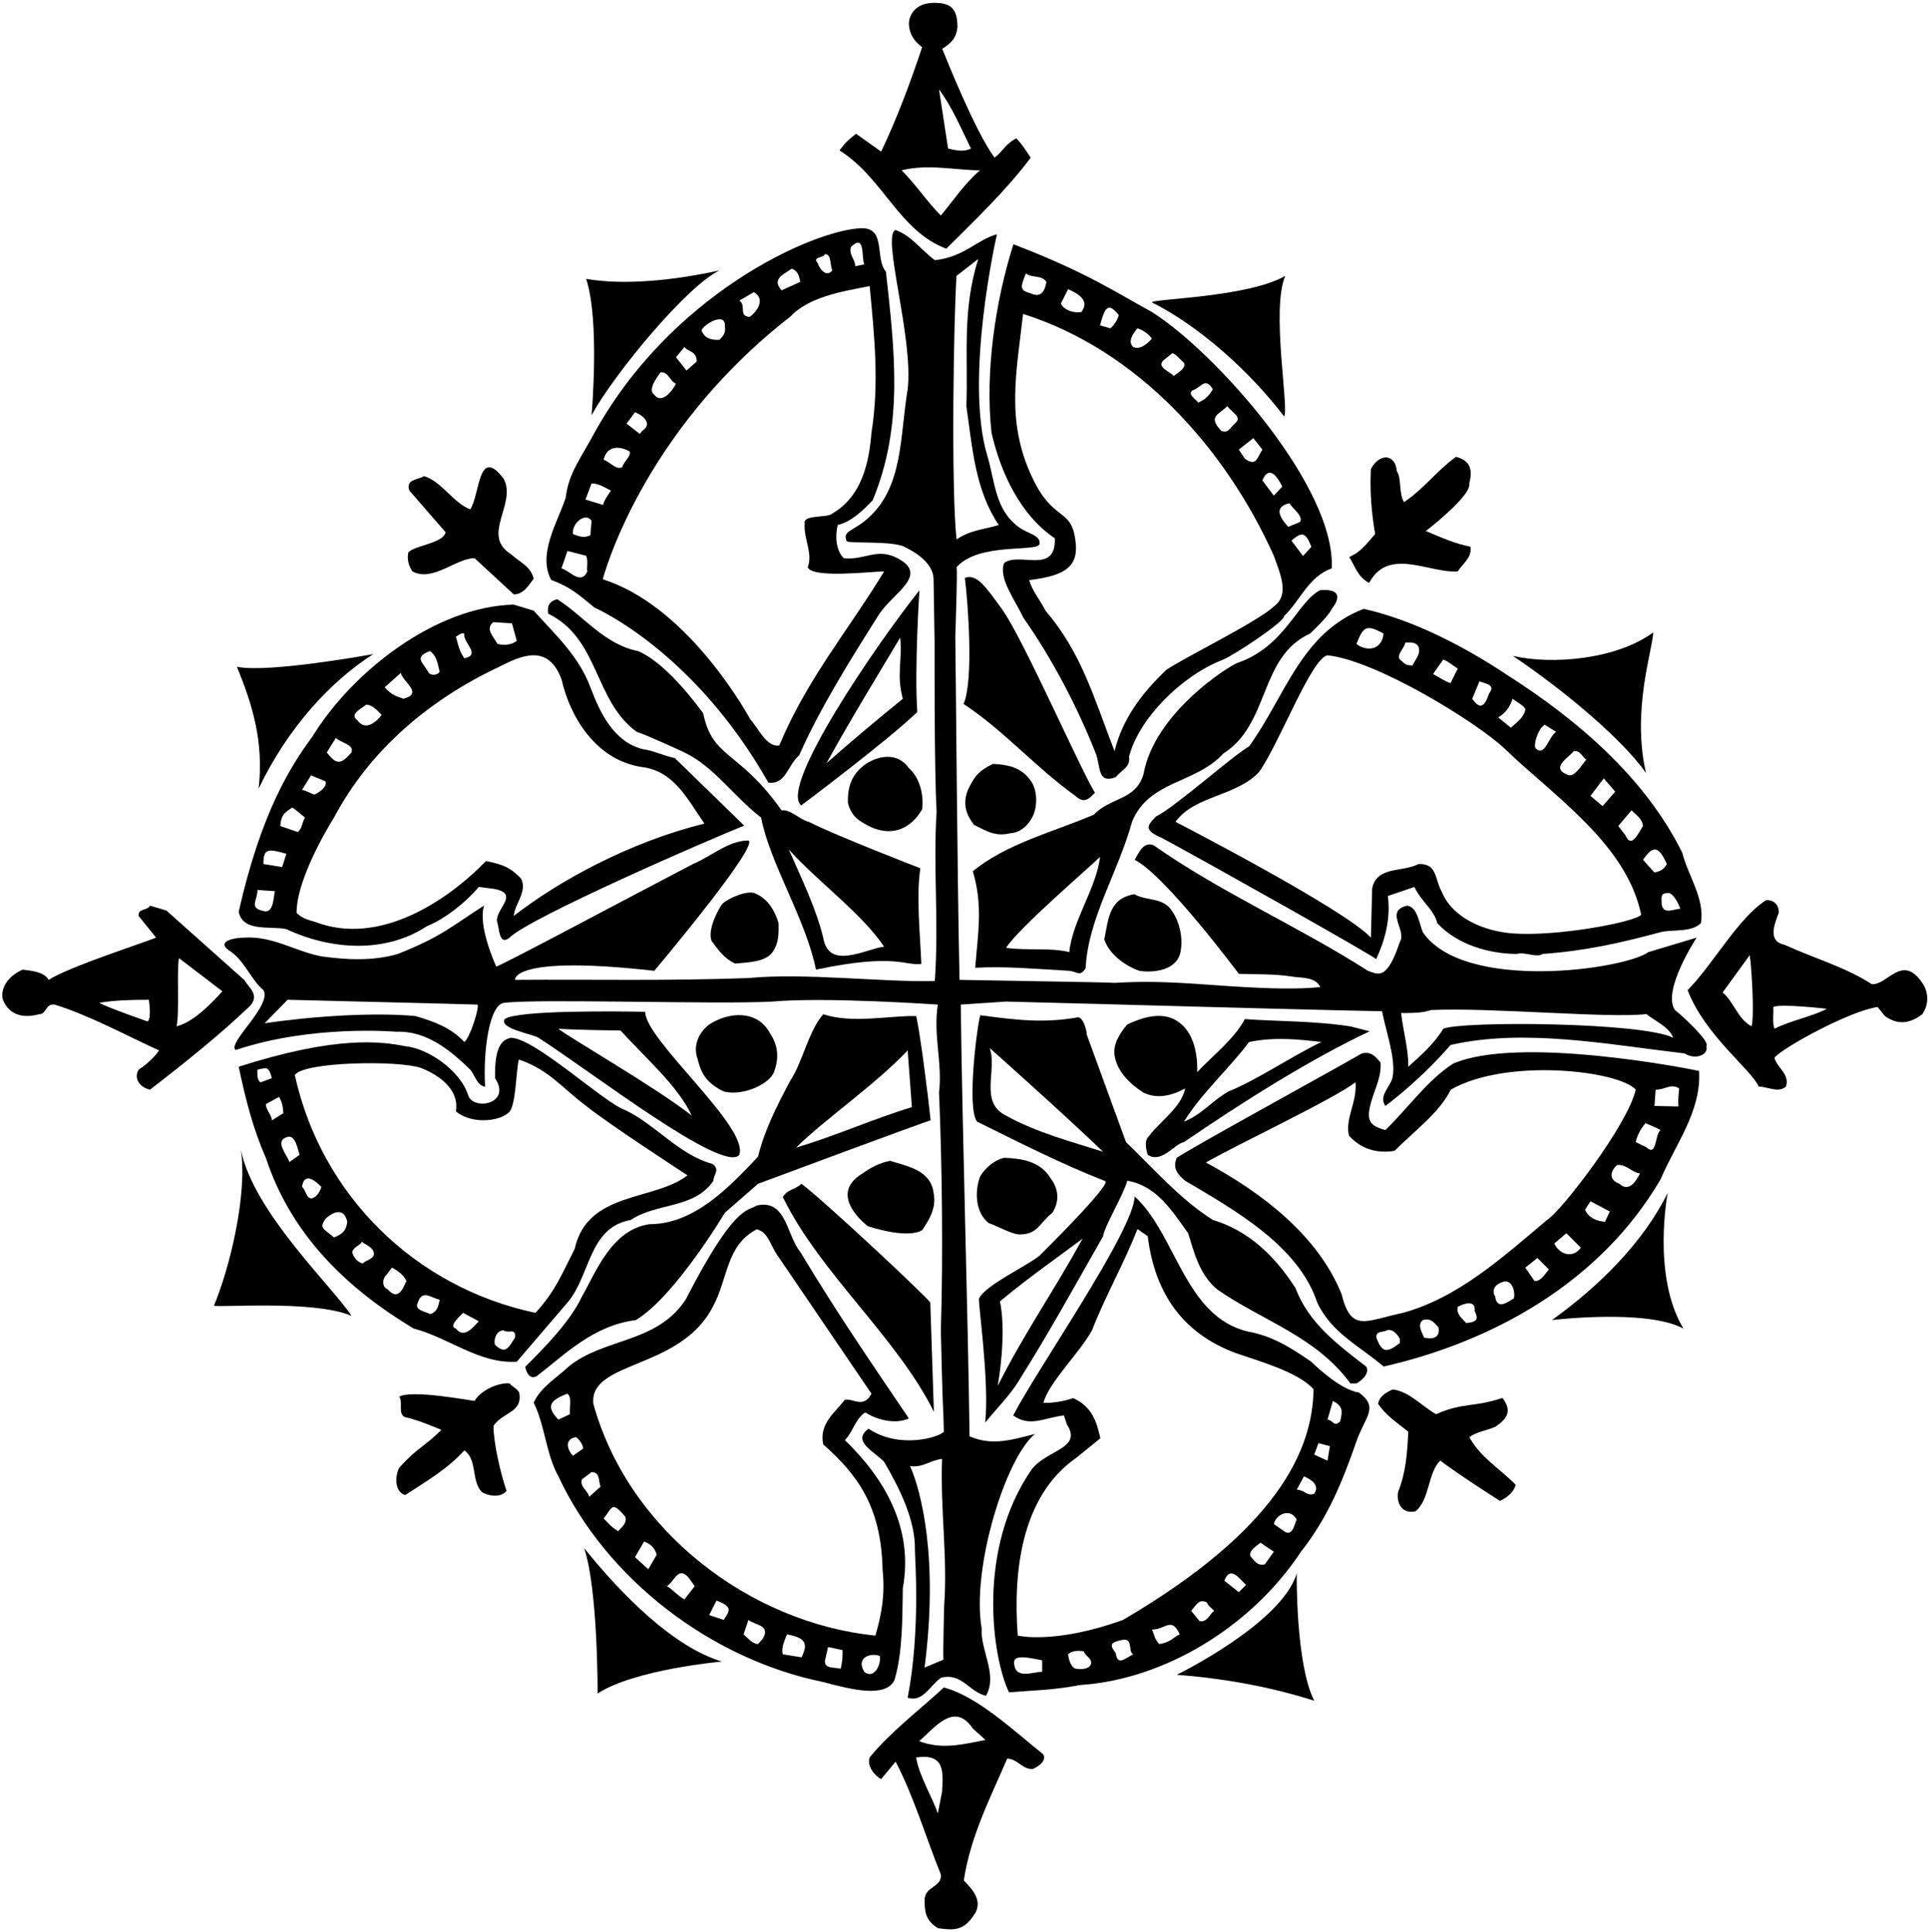 <?xml version="1.0" encoding="UTF-8"?>
<svg xmlns="http://www.w3.org/2000/svg" xmlns:xlink="http://www.w3.org/1999/xlink" width="513pt" height="514pt" viewBox="0 0 513 514" version="1.1">
<g id="surface1">
<path style=" stroke:none;fill-rule:nonzero;fill:rgb(0%,0%,0%);fill-opacity:1;" d="M 251.781 66.172 C 259.004 58.949 267.672 50.766 274.254 41.938 C 272.75 39.75 272.004 38.406 270.398 36.801 C 267.25 38.5 266.867 40.332 264.621 41.938 C 259.324 34.715 251.75 15.5 250.703 12.984 C 253.5 11.25 254.477 9.793 254.762 7.234 C 254.75 2 252.75 0.75 248.484 0.758 C 244 0.75 241.832 3.578 241.832 6.465 C 241.992 9.195 243.273 10.961 245.363 12.566 C 242.312 21.715 238.621 31.664 234.449 40.332 L 227.773 35.586 C 225.75 37.25 225.25 37.5 223.371 40.012 C 235.09 47.395 239.102 61.359 251.781 66.172 Z M 258.363 39.531 C 256.277 40.492 254.512 40.012 252.266 39.531 L 249.855 23.801 C 253.387 28.453 255.953 34.715 258.363 39.531 Z M 260.77 45.309 C 256.918 48.52 253.547 53.492 250.34 57.344 C 246.645 53.652 243.758 49.16 239.906 45.309 C 247.129 43.543 254.188 45.309 260.77 45.309 "/>
<path style=" stroke:none;fill-rule:nonzero;fill:rgb(0%,0%,0%);fill-opacity:1;" d="M 158.211 161.672 C 158.211 161.672 184.531 173.012 204.434 208.215 C 209.09 208.859 209.57 203.562 212.621 200.992 C 218.238 188.312 226.27 175.504 233.805 163.598 C 237.496 157.766 247.449 153.004 238.781 148.512 C 233.324 145.621 229.953 149.152 224.496 148.512 C 222.25 146.262 222.25 142.25 222.891 139.684 C 226.422 138.879 229.633 135.828 232.199 133.102 C 240.547 113.039 237.98 92.977 235.73 72.273 C 232.684 68.742 235.895 60.555 229.152 60.715 C 216.363 61.195 177.844 78.316 157.406 116.57 C 153.5 123.5 151.309 126.359 150.508 132.461 C 148.418 138.879 142.961 147.387 146.652 154.289 C 151.789 156.215 153.77 158.031 158.211 161.672 Z M 226.422 65.691 C 230.273 62 229.152 68.422 229.953 70.348 L 227.547 70.828 C 227.547 68.902 225.781 67.777 226.422 65.691 Z M 219.52 67.617 C 221.285 67.617 220.805 70.508 221.445 71.949 C 219.844 74.035 217.914 71.309 217.594 70.023 C 215.988 68.258 219.039 68.742 219.52 67.617 Z M 210.695 71.469 C 212.301 72.109 212.621 73.395 212.941 75 L 207.965 77.246 C 205.238 74.199 208.445 73.074 210.695 71.469 Z M 200.582 77.73 C 203.633 79.496 201.707 82.703 199.461 84.309 C 196.41 84.148 198.656 81.262 196.73 79.977 Z M 210.211 84.309 C 215.188 79.012 223.855 77.566 231.398 76.125 C 232.684 89.605 233.965 102.125 231.879 115.125 C 231.238 122.828 229.473 131.98 221.445 136.633 C 220.164 137.918 213.473 136.793 214.113 139.359 C 213.793 143.375 216.359 147.227 214.914 150.918 C 216.199 153.969 231.719 152.039 235.25 152.039 C 225.461 168.09 214.742 180.66 207.359 198.316 C 203.988 198.957 201.742 193.66 199.656 191.414 C 197.246 187.078 182 161 160.387 154.121 C 160.387 154.121 170.246 115.445 210.211 84.309 Z M 192.879 86.879 C 193.199 88.48 192.395 89.445 191.434 90.41 C 188.703 90.57 187.297 89.645 186.652 87.879 C 187.453 86.113 193.199 82.863 192.879 86.879 Z M 182.125 92.336 C 183.246 93.777 185.336 93.297 185.387 96.188 L 182.66 98.594 L 179.879 95.062 Z M 175.742 99.09 C 177.828 98.77 178.238 101.445 179.844 102.09 C 179.039 103.855 176.023 107.742 174.102 105.016 C 172.172 103.73 174.938 100.215 175.742 99.09 Z M 168.965 109.668 C 171.051 110.473 173.777 112.719 170.891 114.645 L 170.246 115.445 L 166.715 112.719 Z M 167.52 120.102 C 168 121.387 165.914 122.828 165.594 124.273 C 163.988 125.238 162.062 122.668 160.617 122.348 C 161.422 118.656 164.629 118.496 167.52 120.102 Z M 157.406 128.609 C 159.336 128.609 160.938 129.73 162.543 130.535 C 162.062 131.336 160.508 133.391 160.508 134.352 L 155.785 132.906 Z M 157.406 138.559 L 157.086 142.41 C 155.641 143.055 154.75 143 152.434 142.09 C 152.109 139.199 155.801 136.152 157.406 138.559 Z M 150.988 146.586 L 155.965 147.867 C 156.605 149.473 156 151 156.285 152.039 C 154.52 155.895 151.309 151.559 149.383 151.238 L 150.988 146.586 "/>
<path style=" stroke:none;fill-rule:nonzero;fill:rgb(0%,0%,0%);fill-opacity:1;" d="M 286.129 211.746 C 288.25 213.75 289.566 212.852 291.332 210.926 C 286.84 203.383 272.16 169.699 266.547 161.992 C 262.105 155.895 259.969 152.684 256.738 153.738 C 257.562 160.387 259.113 181.133 256.383 187.297 C 267.137 194.359 275.375 204.043 286.129 211.746 "/>
<path style=" stroke:none;fill-rule:nonzero;fill:rgb(0%,0%,0%);fill-opacity:1;" d="M 271.043 367.434 C 279.227 354.434 285.648 342.715 293.512 328.914 C 293.672 326.664 299.129 317.52 299.934 314.148 C 307.797 315.43 311.969 322.332 316.145 328.109 C 317.59 332.766 319.031 339.023 323.848 343.035 C 335.723 351.383 350.008 355.395 359.316 368.074 L 360.922 368.074 C 362.207 367.434 364.613 365.348 363.492 363.582 C 356.27 357.965 348.242 352.188 344.711 342.715 C 338.934 333.727 331.871 327.309 322.723 324.578 C 314.055 319.121 307.156 311.098 299.609 303.875 L 289.18 275.305 C 289.18 274.344 288.375 270.973 286.934 270.652 C 277.781 272.258 270.934 271.453 260.824 270.117 C 259.859 273.648 257.238 294.887 259.969 298.418 C 271.043 303.875 282.457 309.727 294.012 314.223 C 296.312 314.648 276.617 334.062 276.617 334.062 C 273.086 336.949 262.43 341.754 260.504 345.445 C 260.227 346.961 263.262 367.047 262.148 378.492 C 265.062 374.863 268.824 371.129 271.043 367.434 Z M 267.672 296.812 C 260.449 293.281 265.426 284.613 263.34 278.836 C 263.34 278.836 283.883 297.133 293.512 306.441 C 285.488 303.875 275.695 301.309 267.672 296.812 Z M 266.066 346.246 C 273.77 339.828 280.992 334.852 288.055 329.555 C 280.031 344.16 272.859 354.113 265.477 368.719 C 267.992 353.578 266.066 346.246 266.066 346.246 "/>
<path style=" stroke:none;fill-rule:nonzero;fill:rgb(0%,0%,0%);fill-opacity:1;" d="M 201.387 237.91 C 199.141 236.41 193.621 239.164 192.328 240.34 C 191.707 240.906 188.172 246.906 189.293 250.27 C 191.219 252.836 192.559 254.922 195.605 256.367 C 198.656 256.047 203.633 256.047 205.559 253.316 C 207.324 250.75 207.164 248.504 207.164 245.613 C 206.199 242.402 204.434 239.355 201.387 237.91 "/>
<path style=" stroke:none;fill-rule:nonzero;fill:rgb(0%,0%,0%);fill-opacity:1;" d="M 445.668 268.727 C 442.137 263.59 451.445 249.465 451.445 249.465 L 438.605 253.316 C 432.184 257.973 389.5 264 378.578 248.02 C 377.613 245.613 377.133 241.281 374.406 240.961 C 368.305 242.402 374.406 247.539 372.48 250.59 C 369 261 366.75 259.25 363.973 258.293 C 345.676 246.574 324.488 237.266 306.996 224.91 C 304.266 223.785 303.035 226.852 301.914 228.777 C 309.887 232.633 329.625 259.094 329.625 259.094 C 335.082 259.258 339.074 259.129 343.41 259.77 C 345.816 260.254 350.008 259.738 351.293 262.625 C 345.355 263.27 336.527 262.945 331.23 262.625 C 319.352 261.984 309.562 260.699 296.562 261.504 C 295.277 261.344 271.738 261.02 255.312 260.699 C 254.711 233.59 254.352 181.305 254.188 169.391 C 254.18 168.656 254.832 151.723 254.512 150.918 C 260.449 144.176 276.25 147 276.605 144.715 C 276.961 142.426 273.5 142 271.148 140.305 C 264.727 135.652 264.805 128.281 262.695 121.227 C 256.5 100.5 265.266 62.32 265.266 62.32 C 259.969 63.766 256.488 68.422 248.73 69.223 C 244.879 66.332 242.633 62.801 238.301 61.195 C 234.449 62.48 243.113 89.82 241.512 103.57 C 239.422 115.93 240.387 129.41 231.078 137.758 C 227.066 141.449 224.016 141.129 225.301 144.016 C 226.262 144.656 237.121 143.855 240.652 145.461 C 239.797 145.27 248.465 148.402 248.41 154.289 L 248.68 171.355 C 248.68 173.922 248.57 204.688 249.215 215.922 C 248.25 230.848 249.855 245.133 248.73 261.02 C 234.77 261.344 213.902 258.773 199.137 260.219 C 177.148 261.02 157.73 260.539 137.023 260.699 C 137.023 260.699 136 254 174.102 258.293 C 174.102 258.293 202.188 224.91 199.137 223.625 C 193.84 223.625 189.348 227.797 184.371 229.883 C 168.965 237.91 134.137 256.527 132.047 257.168 C 132.047 257.168 127.035 246.398 128.801 240.941 C 120 246.5 117.926 248.984 105.887 253.801 C 99.305 255.727 92.242 255.402 85.504 254.441 C 78.602 253.156 72.664 248.984 64.957 249.465 C 62.871 249.465 56.664 250.32 61.59 253.316 C 65.281 256.047 66.723 260.539 70.094 263.43 C 72.504 267.441 60.305 277.605 62.711 279.371 C 83.148 272.523 105.406 274.504 105.406 274.504 C 113.43 274.184 119.688 279.316 125.145 284.613 C 126.27 285.898 126.984 288.949 129.074 289.109 C 128.5 279.5 130.23 266.906 134.297 266.801 C 143.445 265.676 190.789 267.281 205.559 266.477 C 219.359 265.195 249.535 267.281 249.535 267.281 C 248.25 275.465 250.82 282.848 249.855 290.715 C 250.66 309.172 250.98 334.051 250.34 353.953 C 250.387 356.285 250.801 373.863 250.988 375.508 L 251.141 380.914 C 250.016 382.359 239.371 385.676 231.078 380.113 C 226.5 383.5 232.75 386.25 235.25 388.941 C 239.262 395.844 243.598 404.348 243.438 412.375 C 243.438 414.461 244.988 433.559 241.512 451.695 C 245.523 452.98 247.289 448.648 250.34 446.398 C 255.953 444.957 257.684 450.055 262.34 451.18 C 265.547 445.559 260.875 439.34 261.195 433.238 C 258.469 417.348 267.5 388 275.375 381.516 C 268 383.5 263.5 384.5 257.977 382.145 C 257.508 346.797 256.109 304.258 255.633 267.281 L 267.672 266.477 C 300.891 267.289 337.148 268.43 367.746 269.051 C 368.664 274.094 371.469 281.664 370.555 286.539 C 370.07 289.109 366.699 291.516 368.629 294.246 C 374.406 289.91 380.984 283.812 385.961 278.035 C 405.543 273.539 427.691 277.875 448.234 280.281 C 451.23 282.152 454.711 280.551 454.012 278.355 C 455.137 277.23 448.074 270.652 445.668 268.727 Z M 123.539 277.23 C 119.852 273.219 114.875 271.613 110.539 270.328 C 99.734 269.312 83.258 270.328 70.414 272.258 L 76.516 265.996 C 94.332 266.477 110.703 266.801 127.074 267.281 C 127.555 268.242 124.984 276.27 123.539 277.23 Z M 251.215 427.281 C 251.215 427.281 250.875 440.441 251.035 441.566 L 246.004 443.672 C 249.801 414.301 245 396.5 242.152 390.062 C 245.523 390.547 247.289 388.621 250.66 388.137 C 250.176 401.941 252.176 414.281 251.215 427.281 Z M 254.512 73.395 L 260.289 68.902 C 255.953 82.703 257.617 94.582 257.133 108.062 C 258.738 119.301 259.484 130.371 265.746 139.684 C 262.215 140.805 258.203 140.965 254.512 143.535 C 253.012 129.145 253.789 83.648 254.512 73.395 Z M 384.035 273.699 C 381.629 277.715 377.938 280.922 374.727 283.812 C 374.727 278.836 373.441 274.824 372.801 269.527 C 375.848 269.527 378.418 269.527 380.824 268.727 C 396.5 268 428.5 271 438.07 269.797 C 440.156 271.562 444.223 273.219 445.188 276.109 C 437 271.938 389.012 271.613 384.035 273.699 "/>
<path style=" stroke:none;fill-rule:nonzero;fill:rgb(0%,0%,0%);fill-opacity:1;" d="M 213.262 314.949 C 211.336 316.715 209.73 316.234 208.285 318.48 C 218.188 338.75 238.754 355.91 248.488 375.633 L 247.531 346.555 C 246.965 345.41 220.164 320.246 213.262 314.949 "/>
<path style=" stroke:none;fill-rule:nonzero;fill:rgb(0%,0%,0%);fill-opacity:1;" d="M 312.289 271.133 C 308.277 269.207 303.305 270.973 299.934 272.578 C 298.168 274.664 296.078 277.715 296.562 280.762 C 297.203 285.098 300.734 288.469 304.266 290.715 C 307.957 292.48 311.809 291.516 315.34 289.59 C 314.379 294.566 308.762 298.258 305.711 302.27 C 304.426 303.395 304.906 305.801 305.391 307.246 C 309.082 309.652 312.453 304.355 315.02 303.875 C 330.465 293.316 348.355 281.98 364.418 274.391 L 359.469 273.109 C 349.848 271.582 339.078 271.746 331.23 271.133 C 328.34 276.59 322.242 281.246 318.551 285.258 C 318.711 279.641 317.266 273.539 312.289 271.133 Z M 332.355 277.23 C 339.574 275.785 345.836 276.59 351.613 277.23 C 343.59 281.086 334.441 287.344 326.895 290.395 C 322.562 292.801 319.676 296.652 315.02 298.418 C 319.676 290.875 327.219 284.133 332.355 277.23 "/>
<path style=" stroke:none;fill-rule:nonzero;fill:rgb(0%,0%,0%);fill-opacity:1;" d="M 351.293 157.016 C 345.172 160.078 342 172 329.25 176.375 C 327.32 177.035 307.223 189.441 304.266 205.969 C 302.18 213.031 295.438 212.066 291.105 216.723 C 280.191 221.379 267.832 224.426 258.844 231.809 C 261.574 240.961 260.234 247.914 259.484 257.488 C 267.191 257.008 275.855 257.812 284.523 258.293 C 286.934 258.613 287.254 259.898 288.859 257.652 C 289.5 244.328 297.523 232.133 301.215 218.648 C 305.711 207.574 318.23 208.535 325.453 200.512 C 337.973 192.648 334.922 174.832 348.562 168.574 C 348.562 168.574 353.594 163.918 354.344 161.992 C 354.344 161.992 359.211 156.43 351.293 157.016 Z M 284.523 253.316 C 279.066 252.031 273.93 252.996 267.672 252.195 C 271.363 246.574 289.66 231.008 292.711 227.957 C 291.746 236.305 285.328 244.973 284.523 253.316 "/>
<path style=" stroke:none;fill-rule:nonzero;fill:rgb(0%,0%,0%);fill-opacity:1;" d="M 263.82 115.125 C 266.227 125.719 271.523 137.113 280.672 143.215 C 280.992 153.004 271.203 146.746 267.191 149.793 C 265.586 153.809 270.078 159.586 272.324 164.398 C 280.352 175.797 287.039 188.953 291.586 200.512 C 292.871 203.777 291.906 208.699 296.883 206.773 C 298.168 205.008 300.895 204.203 300.414 201.316 C 302.922 191.484 314 180 325.258 175.578 C 328.332 174.371 341.789 165.426 341.664 163.918 C 345.996 159.746 348.242 153.324 354.344 151.238 C 355.465 129.68 323.527 93.777 306.512 83.023 C 297.363 78.051 289.125 72.434 269.652 64.996 C 264.836 80.082 262.055 99.074 263.82 115.125 Z M 348.938 145.516 L 346.691 147.922 L 343.641 143.855 C 346.5 141.25 347.5 141.75 348.938 145.516 Z M 345.91 138.879 L 342.785 140.164 C 341 138.25 338.453 134.867 343.105 133.902 C 343.91 135.348 346.871 137.273 345.91 138.879 Z M 341.18 129.465 L 338.934 131.871 L 335.887 127.805 C 337.168 124.758 339 125 341.18 129.465 Z M 333.477 116.57 L 335.887 119.621 C 334.5 121.75 334.281 124.273 331.23 122.027 L 329.625 119.621 Z M 326.574 108.062 C 327.379 109.508 330.91 110.953 328.504 112.719 C 327 114.25 326.734 115.285 324.969 114.645 C 321.25 110.75 324.328 110.312 326.574 108.062 Z M 317.266 103.891 C 319.676 103.09 320.637 100.199 322.723 103.57 C 321.5 105.5 320.75 106.25 318.82 107.117 C 318 106 315.98 105.016 317.266 103.891 Z M 309.562 95.867 L 311.969 93.938 C 313.094 94.422 314.055 95.703 315.02 96.508 C 315.66 97.953 313.574 99.074 312.289 100.039 C 311.488 98.914 307.637 97.793 309.562 95.867 Z M 302.66 87.359 C 304.105 87.84 305.391 88.645 306.512 90.086 C 305.23 91.531 303.305 93.137 301.535 92.336 C 299.934 90.891 301.535 88.645 302.66 87.359 Z M 297.684 83.828 C 297.363 85.113 296.562 86.395 295.438 87.359 L 292.711 86.559 C 294 81.5 294.957 80.457 297.684 83.828 Z M 284.203 76.926 C 286.609 78.051 290.141 79.816 287.734 83.023 C 285.969 83.348 283.238 82.703 282.277 80.777 Z M 272.969 72.754 C 274.574 74.035 277.141 73.074 278.426 75 C 278.105 76.926 277.25 79.5 274.254 78.051 C 271.25 77.25 271.5 76.5 272.969 72.754 Z M 272.223 83.523 C 302.555 93.156 325.934 118.977 338.934 147.867 C 340.754 152.949 343.16 158.301 338.934 161.352 C 334.762 165.363 315.34 174.832 310.363 178.203 C 303.945 184.301 298.648 191.203 296.562 199.871 C 291 185.5 287.809 173.711 278.18 162.473 C 276.734 159.586 274.648 157.23 273.844 154.344 C 283.902 153.113 287.254 150.543 286.074 143.266 C 284.844 135.027 280.09 138.844 274.523 126.754 C 267.621 111.984 270.453 99.094 272.223 83.523 "/>
<path style=" stroke:none;fill-rule:nonzero;fill:rgb(0%,0%,0%);fill-opacity:1;" d="M 157.406 110.473 C 163.348 99.559 182.66 76.176 191.434 71.949 C 179.449 74.574 166.234 75.965 155.965 74.199 C 159.652 85.434 157.406 110.473 157.406 110.473 "/>
<path style=" stroke:none;fill-rule:nonzero;fill:rgb(0%,0%,0%);fill-opacity:1;" d="M 341.664 110.793 C 343.105 109.188 338.133 82.223 341.984 73.395 C 332.031 79.172 306.352 79.496 306.512 80.457 C 319.031 86.719 332.676 98.914 341.664 110.793 "/>
<path style=" stroke:none;fill-rule:nonzero;fill:rgb(0%,0%,0%);fill-opacity:1;" d="M 364.293 155.09 C 369.43 145.461 380.184 152.523 387.887 152.039 C 389.172 149.953 391.738 148.352 391.258 145.461 C 387.086 144.656 383.23 142.895 379.379 141.285 C 379.379 141.285 391.738 131.816 390.938 128.609 C 392.113 124.328 390.617 122.348 387.406 121.547 C 382.109 125.398 379.059 129.891 373.602 133.586 C 372.156 131.496 372.961 127.164 371.676 125.398 C 371.246 120.582 367.023 120.582 364.773 124.758 C 364.453 130.695 364.934 136.473 365.898 142.09 C 363.492 144.816 362.047 146.906 358.996 148.188 C 360.602 150.758 361.242 153.484 364.293 155.09 "/>
<path style=" stroke:none;fill-rule:nonzero;fill:rgb(0%,0%,0%);fill-opacity:1;" d="M 126.27 148.512 L 136.703 158.141 C 139.43 158.141 140.715 155.57 142 153.969 C 141.195 150.598 138.309 149.633 135.898 147.387 C 127.875 142.41 137.664 133.902 133.973 127.324 C 127.234 118.496 127.715 131.496 125.145 135.508 C 120.652 133.902 117.441 127.965 112.789 126.684 C 111.344 127.645 107.812 127.484 108.938 130.535 L 118.566 141.609 C 117.926 144.656 109.898 145.141 108.613 147.066 C 108.293 148.992 108.773 150.598 109.738 152.039 C 115.195 154.93 121.297 148.512 126.27 148.512 "/>
<path style=" stroke:none;fill-rule:nonzero;fill:rgb(0%,0%,0%);fill-opacity:1;" d="M 213.195 214.277 C 213.195 214.277 235.895 197.301 244.078 189.438 C 243.273 178.203 244.633 157.07 244.633 157.07 C 233.5 171 207.094 209.465 213.195 214.277 Z M 219.914 203.043 C 227.172 189.98 231.797 182.609 239.512 169.645 C 240.152 175.746 238.461 179.488 240.227 185.906 C 233.324 191.523 226.656 197.105 219.914 203.043 "/>
<path style=" stroke:none;fill-rule:nonzero;fill:rgb(0%,0%,0%);fill-opacity:1;" d="M 245.148 256.473 C 244.828 248.449 243.758 238.551 244.879 231.008 C 244.879 231.008 222.41 222.34 215.188 218.648 C 212.621 218.008 210.371 215.277 207.965 215.602 C 196.57 199.496 189.645 202.012 187.102 189.758 C 182.125 183.02 175.543 175.637 169.766 173.227 C 160.777 171.461 155.16 163.758 148.258 159.426 C 146.332 159.906 145.531 161.027 145.852 163.277 C 159.492 169.855 158.051 186.551 169.445 194.734 C 171.516 195.324 180.043 199.227 181.805 200.051 C 189.961 203.875 194.734 211.449 202.508 217.523 C 204.914 229.883 214.387 244.488 217.113 257.973 C 238.301 253.531 240.707 257.008 245.148 256.473 Z M 235.25 251.871 C 230.273 252.461 220.484 258.293 219.039 249.465 C 217.113 241.602 213.262 233.734 209.891 226.031 C 218.078 235.02 229.152 242.887 235.25 251.871 "/>
<path style=" stroke:none;fill-rule:nonzero;fill:rgb(0%,0%,0%);fill-opacity:1;" d="M 132.367 245.613 C 132.852 247.219 132.852 251.711 135.578 249.465 C 140.875 244.168 188.812 223.305 198.016 219.664 C 198.016 219.664 181.977 204.023 179.527 201.668 C 178.41 201.648 172.797 199.391 171.371 199.391 C 163.348 197.621 159.652 189.598 157.086 182.855 C 154 174.5 147.617 168.734 142 162.473 L 136.703 160.867 C 115.996 161.352 93.848 178.523 83.094 196.02 C 77.316 203.883 69.508 216.082 63.516 242.562 C 64.637 248.18 72.18 246.254 76.195 247.219 C 87.91 252.676 102.355 253.801 113.59 246.414 C 118.406 244.488 123.863 240.156 127.395 235.984 L 131.246 236.465 C 138.949 237.746 131.086 242.242 132.367 245.613 Z M 131.246 165.523 L 136.223 165.844 L 137.504 170.5 C 136.062 171.621 133.973 171.781 132.367 171.301 C 131 169 129.16 167.289 131.246 165.523 Z M 123.539 168.574 C 123.059 170.98 128.195 174.191 123.539 175.152 C 122.578 173.711 122.25 173 121.297 169.375 C 122.098 169.055 122.578 168.254 123.539 168.574 Z M 114.395 173.227 C 116.16 174.352 116.48 176.598 116.961 178.684 C 116.48 179.809 114.23 179.809 113.91 178.684 C 112.25 176 110.219 174.832 114.395 173.227 Z M 106.688 179.004 C 106.852 181.254 112.949 184.461 107.332 185.906 C 105.727 185.266 104.5 185.25 102.355 182.855 Z M 97.379 187.512 C 98.824 187.352 100.59 189.117 101.555 190.238 C 100.27 191.844 97.379 194.734 95.133 191.684 C 92.727 189.918 96.418 188.477 97.379 187.512 Z M 89.355 196.34 C 90.641 197.621 94.332 198.105 93.527 200.191 C 90.5 203.75 89.355 203.242 86.949 200.191 Z M 82.773 206.289 L 86.625 207.895 C 87.109 209.18 85.25 210.75 83.578 211.426 C 83.578 211.426 80.848 210.145 80.367 210.145 Z M 77.691 214.902 C 78.012 214.742 80.848 217.363 81.168 217.523 C 80.25 219 80.527 220.254 79.242 221.379 L 74.59 219.773 C 74.75 216.723 75.926 216.082 77.691 214.902 Z M 69.613 242.242 C 66.242 241.441 68.652 239.191 68.488 236.785 L 73.145 237.105 C 72.664 239.191 72.824 243.527 69.613 242.242 Z M 75.07 230.688 L 70.094 229.883 C 70.094 225.711 71.25 225.75 76.195 227.156 Z M 129.32 229.082 C 118.566 240.156 100.59 251.711 83.898 245.293 C 81.812 244.703 80.367 244.328 78.922 242.887 C 78.867 233.199 88.875 217.523 88.875 217.523 C 98.504 199.391 114.395 186.066 132.852 177.398 C 138.789 174.352 145.902 171.18 149.434 180.809 C 151.68 190.758 158.531 202.117 170.566 204.043 C 179.234 205.008 182.777 212.391 187.434 219.129 C 167.434 224.02 148.48 234.527 136.703 243.688 C 137.023 240.316 140.395 237.105 138.629 233.734 C 135.5 230.5 133.5 230 129.32 229.082 "/>
<path style=" stroke:none;fill-rule:nonzero;fill:rgb(0%,0%,0%);fill-opacity:1;" d="M 332.355 198.586 C 327.859 201.152 312.613 214.797 307.637 217.203 C 305.066 219.773 304.371 220.895 309.242 222.98 C 322.883 230.367 365.043 254.066 366.164 255.191 C 368.574 250.055 370.07 244.328 369.27 238.391 L 376.332 235.984 C 378.258 239.996 381.629 242.082 382.43 245.613 C 387.727 251.391 396.395 253.801 403.617 253.801 C 405.703 253.156 408.754 254.922 410.52 253.801 C 421.754 252.996 431.062 250.91 441.816 248.02 C 444.863 247.219 450 248.18 452.57 245.613 C 453.691 239.191 449.199 233.094 447.594 226.836 C 437.641 206.773 419.664 191.523 401.367 179.809 C 389.812 172.105 376.332 165.039 362.848 161.992 C 346.156 168.41 341.984 185.266 332.355 198.586 Z M 402.492 248.344 C 394.965 247.762 386.441 244.328 383.555 237.105 C 381.68 233.734 382.43 229.723 377.453 229.883 C 373.121 232.133 366.219 230.367 365.098 236.465 L 364.773 249.465 C 357.605 241.762 312.773 218.648 312.773 218.648 C 317.91 211.586 328.934 211.945 335.031 205.363 C 340.488 197.66 348.887 175.152 353.219 174.352 C 366.164 175.688 393.184 192.273 400.566 199.391 C 413.332 211.691 432.828 224.586 436.68 243.367 C 435.234 245.293 414.316 249.25 402.492 248.344 Z M 447.113 241.762 C 445.188 241.922 442.617 243.367 442.137 240.637 C 442.137 238.551 441.656 237.59 444.062 237.59 C 445.348 237.91 446.469 240.156 447.113 241.762 Z M 443.527 229.938 C 442.727 231.062 442.25 231.75 440.211 232.133 L 437.16 228.762 C 439.73 225.07 441.25 224.75 443.527 229.938 Z M 434.109 215.602 C 435.234 216.723 437 217.848 437.16 219.773 C 435.75 222 434.059 225.871 432.453 222.18 L 430.578 219.773 Z M 426.727 207.094 L 429.777 210.625 L 426.406 214.477 L 423.195 211.746 Z M 418.703 199.871 C 420.469 199.551 420.949 201.316 422.074 202.117 C 420.789 203.562 418.703 207.414 416.777 205.969 C 412.445 204.203 417.902 201.152 418.703 199.871 Z M 411 192.809 L 414.047 194.734 C 412.121 195.859 411 201.637 408.594 199.066 C 407.949 198.426 409.074 194.094 411 192.809 Z M 402.492 185.906 C 403.617 186.871 405.223 187.512 405.863 188.637 C 405.703 190.723 403.453 192.328 402.012 193.609 L 398.641 190.883 C 400.727 189.598 401.691 188.152 402.492 185.906 Z M 393.664 181.254 C 394.949 181.895 398.16 182.055 396.234 184.461 C 395.25 187.5 393.984 189.277 391.738 185.906 Z M 384.035 175.473 C 385.641 176.117 386.281 176.918 387.887 177.883 L 385.961 181.734 C 384.996 181.574 382.75 180.129 381.305 179.324 Z M 373.922 170.98 C 375.207 170.98 376.652 170.66 377.453 172.105 C 378.098 174.191 376.492 175.473 375.848 177.078 C 373.922 176.918 374.25 177 372.48 175.473 C 371.516 174.191 373.602 172.586 373.922 170.98 Z M 368.145 168.574 C 367.504 173.816 362.688 172.906 360.922 171.301 C 362.75 166.75 363.5 166 368.145 168.574 "/>
<path style=" stroke:none;fill-rule:nonzero;fill:rgb(0%,0%,0%);fill-opacity:1;" d="M 437.965 205.648 C 434.109 189.062 439.73 172.906 439.891 168.254 C 430.098 175.473 412.98 176.918 402.547 174.512 C 416.992 184.246 431.863 196.98 437.965 205.648 "/>
<path style=" stroke:none;fill-rule:nonzero;fill:rgb(0%,0%,0%);fill-opacity:1;" d="M 68.812 209.82 C 76.73 193.344 88.07 181.254 99.305 174.031 C 99.305 174.031 71.379 179.164 63.031 177.398 C 67.207 187.512 70.254 197.621 68.812 209.82 "/>
<path style=" stroke:none;fill-rule:nonzero;fill:rgb(0%,0%,0%);fill-opacity:1;" d="M 241.832 204.363 C 238.781 200.031 233.754 201.102 230.488 203.188 C 226.531 205.914 225.461 209.5 225.621 213.672 C 226.582 217.203 228.402 218.488 232.199 220.254 C 241.242 223.84 245.363 215.277 245.363 215.277 C 245.844 211.426 244.719 206.934 241.832 204.363 "/>
<path style=" stroke:none;fill-rule:nonzero;fill:rgb(0%,0%,0%);fill-opacity:1;" d="M 268.797 221.699 C 272.004 221.539 274.574 218.648 275.375 215.602 C 276.02 213.191 275.855 209.34 273.77 207.094 C 271.363 204.043 267.832 203.402 264.141 203.242 C 260.77 205.008 259.5 206 257.559 210.145 C 256.117 213.672 256.918 216.562 259.164 219.453 C 262.375 221.059 264.781 222.66 268.797 221.699 "/>
<path style=" stroke:none;fill-rule:nonzero;fill:rgb(0%,0%,0%);fill-opacity:1;" d="M 293.832 249.945 C 295.117 253.801 299.129 256.848 303.145 258.293 C 306.781 258.883 313.734 258.293 314.219 252.516 C 314.699 249.305 313.895 245.453 311.969 242.562 C 309.562 238.551 305.066 239.836 301.859 237.91 C 295.117 239.031 294.957 244.328 293.832 249.945 "/>
<path style=" stroke:none;fill-rule:nonzero;fill:rgb(0%,0%,0%);fill-opacity:1;" d="M 511.473 261.504 C 506.07 253.531 502.164 262.305 497.992 261.824 C 491.09 257.328 482.582 254.922 474.879 251.391 C 470.223 250.43 472.148 245.934 473.273 242.887 C 473.434 240.797 471.988 239.355 469.902 239.516 C 462.52 244.168 455.617 256.848 449.039 263.43 C 453.641 275.465 465.891 284.453 467.977 289.109 C 470.383 289.109 473.113 290.875 475.199 289.109 C 476.324 285.738 472.793 284.133 472.148 281.406 C 474.398 278.676 492.371 268.887 499.598 267.922 L 501.523 270.328 C 504.891 272.738 508.102 272.418 511.473 269.848 C 513.238 267.281 513.238 264.07 511.473 261.504 Z M 466.051 273.059 C 462.359 271.133 461.234 266.316 458.348 264.07 L 465.57 254.121 C 466.051 257.168 466.855 270.172 466.051 273.059 Z M 472.148 273.699 C 471.508 272.098 471.988 269.367 471.828 267.922 C 473.754 266.961 486.113 268.402 486.113 268.402 C 481.621 270.652 476.645 271.453 472.148 273.699 "/>
<path style=" stroke:none;fill-rule:nonzero;fill:rgb(0%,0%,0%);fill-opacity:1;" d="M 64.957 260.699 L 44.254 242.242 L 39.922 240.961 C 39.117 242.402 36.711 241.602 36.871 243.688 L 41.527 249.465 C 37.996 250.91 18.094 257.328 12.957 260.699 C 11.672 258.453 8.141 258.293 6.055 257.973 C 2.684 259.414 -0.043 262.465 0.758 265.996 C 2.523 270.172 6.215 270.973 10.387 269.848 C 12.477 269.848 11.992 266.961 14.562 267.281 C 23.871 270.172 33.82 275.629 42.328 279.48 C 40.883 281.566 38.797 283.332 36.871 284.613 C 35.426 287.184 37.512 289.43 39.922 289.91 C 49.07 282.848 58.699 275.145 66.562 267.602 C 69.133 264.715 66.242 262.785 64.957 260.699 Z M 39.277 271.773 C 39.277 271.773 28.203 267.922 26.438 266.801 C 30.289 266.156 34.625 265.996 39.598 265.996 C 39.598 265.996 40.402 270.973 39.277 271.773 Z M 46.98 273.059 C 47.785 269.688 46.98 257.973 47.625 254.922 L 59.18 263.75 C 55.488 267.762 51.316 271.938 46.98 273.059 "/>
<path style=" stroke:none;fill-rule:nonzero;fill:rgb(0%,0%,0%);fill-opacity:1;" d="M 134.297 271.133 C 132.691 273.699 141.84 275.145 143.281 276.109 C 157.73 285.418 192.004 312.004 196.656 307.352 C 199.707 300.129 171.531 276.59 171.691 269.207 C 164.469 269.047 137.504 268.727 134.297 271.133 Z M 148.578 273.699 C 152.27 274.023 165.109 274.184 165.109 274.184 C 171.852 281.566 180.52 289.109 184.051 296.812 C 174.742 289.43 150.184 275.305 148.578 273.699 "/>
<path style=" stroke:none;fill-rule:nonzero;fill:rgb(0%,0%,0%);fill-opacity:1;" d="M 192.559 290.395 C 197.906 291.785 205.238 288.145 206.039 284.938 C 207.324 281.406 207.004 278.035 204.914 274.984 C 201.547 268.566 193.84 269.207 188.703 272.578 C 185.977 274.664 184.266 278.141 185.656 281.887 C 186.617 285.898 188.277 288.309 192.559 290.395 "/>
<path style=" stroke:none;fill-rule:nonzero;fill:rgb(0%,0%,0%);fill-opacity:1;" d="M 169.172 351.223 C 179.605 344.965 192.879 322.652 192.879 322.652 L 201.707 314.949 C 202.988 314.469 246.969 298.098 247.609 298.098 C 246.969 291.516 244.719 274.023 243.758 270.328 C 236.535 270.172 226.902 272.418 219.039 269.848 C 215.027 274.504 213.742 282.207 210.211 287.664 C 206.68 294.246 203.312 300.984 201.707 307.727 C 194.004 315.91 184.691 325.703 172.816 325.703 C 162.703 327.148 158.531 338.543 154.84 344.965 C 151.629 351.703 145.211 358.199 139.754 363.656 C 139.754 363.656 140.395 367.434 142.801 366.148 C 150.344 360.371 157.777 352.668 169.172 351.223 Z M 241.512 279.48 L 242.633 294.566 C 232.523 297.617 222.25 302.27 211.816 305.32 C 219.684 297.617 232.844 288.629 241.512 279.48 "/>
<path style=" stroke:none;fill-rule:nonzero;fill:rgb(0%,0%,0%);fill-opacity:1;" d="M 124.613 291.516 C 122.363 284.453 113.43 278.836 107.812 278.355 C 101.34 277.07 89.5 275.5 63.516 283.812 C 65.281 292.16 67.207 300.023 70.738 308.047 C 77.477 328.594 92.406 342.879 110.059 353.469 C 119.367 355.879 127.555 362.938 137.504 362.297 L 150.988 346.566 C 157.086 339.508 156.605 326.508 167.84 324.578 C 174.742 319.926 184.691 321.691 189.828 314.148 C 189.828 312.543 191.754 311.098 189.508 309.652 C 180.68 307.246 174.422 299.223 166.395 295.367 C 160.938 293.602 142.32 276.109 135.898 276.109 C 134.137 276.59 131.5 277.5 131.727 286.863 C 136.223 293.766 126 295.5 124.613 291.516 Z M 69.293 287.984 C 68.328 287.184 68.488 285.738 68.488 284.613 C 71.059 283.973 71.5 283.75 72.344 286.863 Z M 70.738 293.766 L 74.27 291.836 C 74.75 292.801 75.25 293.5 75.391 296.172 L 72.344 298.098 C 72.344 296.652 70.738 295.367 70.738 293.766 Z M 76.996 309.172 C 76.516 307.406 72.984 303.715 76.195 302.59 C 78.602 301.469 79.242 305.961 79.723 307.246 Z M 83.094 318.801 C 81.488 319.121 81.488 316.715 80.367 315.754 C 80.848 312.383 83 313.25 85.504 315.754 C 85.344 316.555 84.539 318.32 83.094 318.801 Z M 88.875 329.234 C 86 326.75 84.859 326.828 86.625 324.258 C 88.875 322.172 91.602 321.371 92.406 325.062 C 92.082 327.469 91.25 328.25 88.875 329.234 Z M 96.578 336.137 C 94.973 335.977 93.367 333.566 93.848 332.766 C 94.5 331.5 95.934 331.32 96.258 330.359 C 97.219 331.16 98.504 331.48 99.305 332.766 C 100.27 335.012 97.219 335.172 96.578 336.137 Z M 103.156 343.035 C 101.555 342.395 101.715 340.148 102.836 339.184 L 104.281 337.258 C 105.887 338.062 107.492 339.348 108.133 340.789 C 107 343.5 105.727 345.926 103.156 343.035 Z M 114.395 349.617 C 113.43 348.977 110.059 348.656 111.184 346.566 C 112.309 342.879 114.875 345.445 116.961 345.766 C 116.801 347.371 116.16 349.297 114.395 349.617 Z M 121.297 353.469 C 119.25 353 122.098 350.422 123.223 349.297 L 127.395 351.543 C 125.949 352.988 123.539 356.359 121.297 353.469 Z M 137.023 355.879 C 135.25 358.75 134.457 360.371 131.727 357.805 C 131.246 356.52 132.047 353.953 133.973 353.953 C 135.418 354.914 137.344 353.148 137.023 355.879 Z M 135.297 296.066 C 137.383 294.461 137.277 284.312 138.078 281.906 C 146.105 284.633 149.703 289.59 155.965 294.246 C 161.902 299.059 182.926 312.703 182.926 312.703 C 174.102 319.605 156.285 316.875 152.914 332.285 C 149.383 339.184 147.777 343.52 142.48 349.297 C 110.539 342.555 85.504 318.109 78.441 286.012 C 80.848 282.48 105.887 282.047 111.984 284.133 C 115.25 285.363 122.418 289.109 121.297 295.688 C 125.309 299.059 132.5 298.5 135.297 296.066 "/>
<path style=" stroke:none;fill-rule:nonzero;fill:rgb(0%,0%,0%);fill-opacity:1;" d="M 386.602 283.012 C 379.703 287.504 374.887 294.566 368.629 300.664 C 365 299.75 363.973 298.418 364.293 295.688 C 364.934 291.035 367.664 287.344 367.344 282.688 C 366.059 281.246 364.934 279.641 362.367 280.281 C 349.688 287.504 318.23 304.68 313.094 308.047 C 311.969 310.777 313.254 312.383 315.34 314.148 C 328.66 322.012 345.516 331.48 350.488 346.566 C 354.344 354.754 362.047 358.285 368.145 363.582 C 396.395 357.16 425.445 341.754 441.816 313.824 C 445.828 304.355 452.73 295.688 452.09 284.938 C 448.742 284.191 403.883 275.465 386.602 283.012 Z M 372.48 357.32 C 369 360 367.75 360 366.219 355.879 C 366.059 353.953 367.984 354.594 368.949 353.953 C 370.391 353.469 371.676 354.754 372.48 356.199 Z M 356.965 344.32 C 350.707 328.754 335.797 317.32 320.871 309.297 C 328.895 304.641 354.891 292.43 360.672 287.938 C 361.152 293.23 357.816 297.672 358.941 302.164 C 362 305.5 366 307 371.055 306.195 C 376.832 300.473 382.984 296.012 386.035 289.91 C 400.961 281.406 430.633 284.828 435.234 289.91 C 433.148 299.223 415.492 322.172 411.641 324.578 C 399.441 334.852 387.887 345.285 373.281 349.297 C 363.223 351.438 359.535 354.594 356.965 344.32 Z M 378.898 355.879 C 378.418 354.434 376.973 352.508 378.578 351.223 C 380.824 350.582 381.629 352.023 382.75 353.148 C 383.23 355.719 381.5 356.5 378.898 355.879 Z M 390.133 352.023 C 389.012 350.742 387.406 349.617 387.887 347.691 C 389.332 346.891 392.703 345.605 392.383 348.816 C 393.664 351.383 392.5 351.75 390.133 352.023 Z M 402.812 345.445 C 401.211 346.406 398.32 348.656 397.84 344.965 C 396.715 343.199 397.996 341.594 399.766 341.109 C 402.012 340.148 403.297 343.199 402.812 345.445 Z M 408.27 340.789 L 405.863 337.258 L 409.074 334.691 L 412.121 337.742 C 411.16 338.863 409.875 341.109 408.27 340.789 Z M 413.566 330.84 L 416.777 328.109 L 420.629 331.965 C 418.543 334.852 415.012 333.891 413.566 330.84 Z M 427.051 325.062 C 424.965 324.902 422.715 324.098 421.754 321.852 L 423.195 319.605 L 428.332 322.332 Z M 430.902 314.949 C 428.25 314 428.172 311.898 430.258 309.973 C 432.668 309.652 434.109 311.898 436.359 312.223 C 435.395 314.148 433.469 317.355 430.902 314.949 Z M 438.016 305.211 L 435.234 303.875 C 435.555 302.109 436.75 300 437.855 298.828 C 438.75 299.25 441.172 300.184 441.816 300.664 C 440.25 302 440.906 307.941 438.016 305.211 Z M 446.613 294.387 L 440.211 294.246 L 440.531 289.91 C 443 290 444.543 288.145 446.789 289.59 C 446.5 292.75 446.5 292.75 446.613 294.387 "/>
<path style=" stroke:none;fill-rule:nonzero;fill:rgb(0%,0%,0%);fill-opacity:1;" d="M 263.016 325.383 C 265.746 326.344 268.637 328.109 271.043 328.434 C 276.25 328.5 276.5 325.383 280.031 322.652 C 282 319.5 281.637 316.234 279.551 313.504 C 276.82 309.012 272.004 308.211 267.191 308.047 C 264.781 308.531 262.215 310.617 260.77 313.023 C 259.324 317.035 259.484 322.492 263.016 325.383 "/>
<path style=" stroke:none;fill-rule:nonzero;fill:rgb(0%,0%,0%);fill-opacity:1;" d="M 248.41 317.355 C 247.609 311.258 241.348 310.297 236.855 308.852 C 234.129 309.332 231.719 310.617 229.473 312.223 C 219.844 318 230.918 326.238 230.918 326.238 C 234.93 327.523 241.992 329.234 245.363 327.309 C 247.289 324.418 249.215 321.371 248.41 317.355 "/>
<path style=" stroke:none;fill-rule:nonzero;fill:rgb(0%,0%,0%);fill-opacity:1;" d="M 56.934 347.371 C 57.574 348.012 83.418 345.766 93.527 350.098 C 88.715 342.555 67.633 322.812 64.102 306.016 C 65.867 317.891 61.105 337.422 56.934 347.371 "/>
<path style=" stroke:none;fill-rule:nonzero;fill:rgb(0%,0%,0%);fill-opacity:1;" d="M 443.742 317.355 C 437.32 330.52 425.285 342.395 412.926 351.223 C 412.926 351.223 437.965 348.172 447.914 353.469 C 439.461 339.398 443.742 317.355 443.742 317.355 "/>
<path style=" stroke:none;fill-rule:nonzero;fill:rgb(0%,0%,0%);fill-opacity:1;" d="M 237.98 447.043 C 240.227 439.66 240.066 430.352 240.227 422.484 C 243.113 406.598 235.41 393.434 224.816 383.16 C 226.902 381.074 227.707 377.223 230.273 375.781 C 232.844 377.547 237.98 379.148 241.832 377.387 C 232.039 362.938 222.57 349.137 212.941 333.086 C 209.25 328.594 209.25 318.961 201.387 320.727 C 198.816 322.332 195.5 320.406 182.445 345.766 C 174.742 357.48 160.777 355.879 151.309 363.582 C 148.902 365.988 143.766 369.039 142 373.211 C 145.051 379.312 145.211 386.695 148.578 392.793 C 161.422 420.238 189.188 441.426 219.039 447.523 C 226.797 449.609 235.625 451.75 237.98 447.043 Z M 150.988 370.805 C 152.27 371.766 151.469 374.496 151.629 376.262 L 148.578 377.703 C 145.531 374.496 145.75 372.75 150.988 370.805 Z M 153.234 382.359 C 153.875 382.68 155.16 384.285 155.16 385.41 L 152.434 387.336 C 150.988 385.73 150.023 383.004 153.234 382.359 Z M 156.766 398.25 C 156.445 396.484 154.195 395.684 154.84 393.594 L 157.406 391.668 C 159.816 391.668 159.172 394.238 159.816 395.52 Z M 164.469 407.398 C 162.25 406 161.902 405.152 160.617 404.027 C 163 401 162.75 399.25 166.395 403.547 C 166.879 405.312 165.434 406.273 164.469 407.398 Z M 172.496 417.512 L 168.965 414.301 L 171.371 410.129 C 173.137 410.77 174.262 411.891 174.742 413.656 Z M 182.125 425.535 C 180.52 424.73 179.234 423.129 177.469 422.004 C 179.559 420.719 180.359 416.547 183.246 419.758 L 184.852 422.004 Z M 192.559 430.992 L 188.703 429.707 L 190.633 425.855 C 195.25 427.5 194.004 428.746 192.559 430.992 Z M 202.988 435.969 L 201.707 437.41 C 200.262 437.41 198.977 435.809 197.855 434.844 L 199.137 430.992 C 200.902 432.438 205.074 432.277 202.988 435.969 Z M 213.262 440.941 L 208.285 440.141 C 207.805 438.375 208.77 436.449 209.41 434.844 C 214.5 435.75 215.027 437.41 213.262 440.941 Z M 157.891 373.531 C 156.602 361.949 181.121 364.57 189.723 347.566 C 193.734 340.184 193.199 331.234 201.387 327.062 C 204.434 327.863 204.914 331.234 206.844 333.965 L 231.879 370.805 C 229.793 374.816 227 372 224.816 372.41 C 222 376 217.914 378.828 219.039 384.285 C 227.867 392.152 234.5 400.5 234.836 417.707 C 235.5 424 234.695 429.066 232.93 435.164 C 199.547 431.793 167.199 407.238 157.891 373.531 Z M 223.695 443.992 C 222.25 443.512 219.199 444.152 219.52 441.746 L 220.324 438.215 L 224.176 439.016 C 224.176 440.781 224.25 441.5 223.695 443.992 Z M 229.953 444.793 C 227.547 440.781 232.039 439.66 234.129 440.621 C 234.449 443.031 232.523 446.883 229.953 444.793 "/>
<path style=" stroke:none;fill-rule:nonzero;fill:rgb(0%,0%,0%);fill-opacity:1;" d="M 361.566 370.484 C 356.43 369.84 348.887 362.297 348.887 362.297 C 343.105 358.285 338.293 355.395 332.031 354.273 C 315.18 350.262 312.984 328.434 301.91 318.32 C 301.699 327.363 276.18 363.902 269.598 376.582 C 273.93 379.793 277.781 377.223 283.078 376.582 L 283.883 378.988 C 288.055 385.41 278.691 385.676 274.574 390.867 C 259.754 412.129 264 441 268.473 450.254 C 274.574 449.77 280.992 449.609 287.254 448.328 C 309.883 446.883 332.996 432.758 346.156 412.855 C 353.219 403.867 357.113 394.465 360.922 383.484 C 363.223 376.852 367.023 374.496 361.566 370.484 Z M 286.449 387.816 L 292.785 382.66 C 292 379.5 291.141 374.391 285.523 371.984 C 283.277 372.785 280.031 373.371 277.621 373.211 C 279.227 367.594 287.184 360.051 290.555 353.953 C 294.246 344.48 298.969 336.457 302.66 326.988 L 305.391 328.914 C 307.316 344.48 315.016 354.809 328.656 359.945 C 334.5 362 345.5 365 349.508 369.633 C 349.277 385.727 340.02 406.852 298.809 430.992 C 280.566 437.574 270.797 435.164 270.797 435.164 C 269.512 417.832 271.844 397.93 286.449 387.816 Z M 277.301 444.793 C 275.055 444.793 270.562 446.723 269.918 443.191 C 269.25 440.5 271.5 440.5 277.301 441.746 Z M 286.449 443.992 C 285.164 443.992 284.363 441.746 284.203 440.141 C 285.328 439.016 287.254 439.176 288.375 439.34 C 288.695 440.461 290.141 441.102 290.301 442.066 C 290.621 443.832 288.215 444.312 286.449 443.992 Z M 296.883 439.82 C 295.598 438.055 294.75 437 298.809 436.289 C 301.535 435.809 300.094 439.5 301.535 440.141 C 299.25 441.25 297.363 443.352 296.883 439.82 Z M 308.438 437.41 C 307 435.75 307.156 434.844 306.512 433.559 C 310.043 433.559 311.809 430.027 313.895 434.844 C 312.289 435.484 311.5 437 308.438 437.41 Z M 319.191 431.312 L 316.945 428.586 C 318.5 426.75 319.031 425.375 321.117 426.336 C 321.438 427.301 322.402 427.781 323.047 428.586 C 321.762 429.547 321.277 431.633 319.191 431.312 Z M 329.625 423.609 L 325.773 420.559 C 327.379 416.227 330.105 420.398 331.551 421.684 Z M 336.527 416.227 C 334.922 416.547 334.25 416 332.676 413.98 C 332.355 412.375 334.441 411.25 335.402 410.449 L 338.934 412.855 Z M 341.664 407.398 L 338.934 405.473 C 339.574 402.742 343.43 401.141 345.031 404.348 C 344.551 404.828 344.07 409.164 341.664 407.398 Z M 349.688 397.445 C 347.602 398.09 347.281 396.484 345.031 396.324 L 346.961 392.793 C 348.727 393.594 351.293 395.039 349.688 397.445 Z M 353.219 388.621 L 349.688 387.016 L 350.812 383.965 L 353.859 384.77 Z M 356.59 378.188 C 354.824 379.793 354.824 377.867 353.219 377.703 L 354.664 372.73 C 357.391 374.176 357.23 375.461 356.59 378.188 "/>
<path style=" stroke:none;fill-rule:nonzero;fill:rgb(0%,0%,0%);fill-opacity:1;" d="M 135.578 368.074 C 133.012 367.754 128.035 369.68 126.27 372.73 C 124.824 372.57 109.418 369.68 106.207 371.605 C 107.332 372.73 105.727 376.262 107.812 377.062 C 111.184 377.703 117.441 380.434 117.441 380.434 C 112.949 384.93 110.703 385.41 106.207 390.547 C 105.086 392.633 104.922 396.965 107.812 397.77 C 113.27 394.238 119.047 390.867 123.539 385.891 C 127.074 388.301 125.309 393.914 128.195 396.965 C 129.961 398.09 133.332 398.57 134.777 396.645 C 133.172 391.988 131.301 383.859 131.301 379.363 C 133.973 375.512 139.109 375.941 138.148 370.484 C 137.504 369.359 136.383 369.039 135.578 368.074 "/>
<path style=" stroke:none;fill-rule:nonzero;fill:rgb(0%,0%,0%);fill-opacity:1;" d="M 390.938 382.359 C 393.023 380.914 395.59 380.594 397.84 379.633 C 401.211 377.387 402.332 375.297 399.766 371.926 C 392.219 374.496 389.332 373.051 382.109 376.262 C 377.938 373.855 374.887 370.16 370.555 369.68 C 368.785 370.484 367.023 371.445 366.699 373.531 C 368.785 376.582 371.676 378.508 374.727 380.914 C 374.406 387.016 374.086 391.668 371.996 396.965 C 371.516 399.855 372.961 402.902 376.652 402.102 C 380.504 398.891 379.863 391.828 383.23 388.621 C 388.527 392.633 399.086 399.32 399.086 399.32 C 399.086 399.32 402.5 398 403.297 395.039 C 398.48 390.227 394.145 387.977 390.938 382.359 "/>
<path style=" stroke:none;fill-rule:nonzero;fill:rgb(0%,0%,0%);fill-opacity:1;" d="M 155.43 411.891 C 159.121 422.805 159.012 450.574 159.012 450.574 C 168.805 444.152 192.074 442.066 192.074 442.066 C 179.234 438.215 165.539 424.465 155.43 411.891 "/>
<path style=" stroke:none;fill-rule:nonzero;fill:rgb(0%,0%,0%);fill-opacity:1;" d="M 345.031 418.633 C 341.02 431.957 313.094 445.598 313.094 445.598 C 321.922 446.238 335.672 448.004 349.688 452.5 C 344.711 442.707 345.031 418.633 345.031 418.633 "/>
<path style=" stroke:none;fill-rule:nonzero;fill:rgb(0%,0%,0%);fill-opacity:1;" d="M 251.141 448.969 C 244.719 454.906 236.695 461.004 231.398 467.586 C 230.598 469.832 232.684 472.402 234.449 473.363 L 238.301 468.711 C 243.113 477.859 246.324 488.773 250.34 498.723 C 250.66 502.254 246.004 501.773 246.004 505.625 C 246 509.5 246.809 511.242 249.535 513.008 C 253.387 513.488 256.25 514 259.164 509.477 C 262 505.5 257.93 501.934 256.438 500.328 C 258.203 488.613 263.496 478.34 267.992 467.906 C 270.723 467.906 272.164 470.957 274.895 470.637 C 276.5 469.832 278.426 468.551 277.621 466.785 C 269.598 460.363 260.129 451.375 251.141 448.969 Z M 250.66 476.734 L 249.535 482.512 C 248.25 478.5 244.559 472.562 243.758 467.586 C 251.461 466.465 250.98 471.438 250.66 476.734 Z M 244.559 463.254 C 248.57 459.883 253.867 452.5 258.844 459.883 L 262.215 462.93 C 255.797 464.215 250.496 465.5 244.559 463.254 "/>
</g>
</svg>
